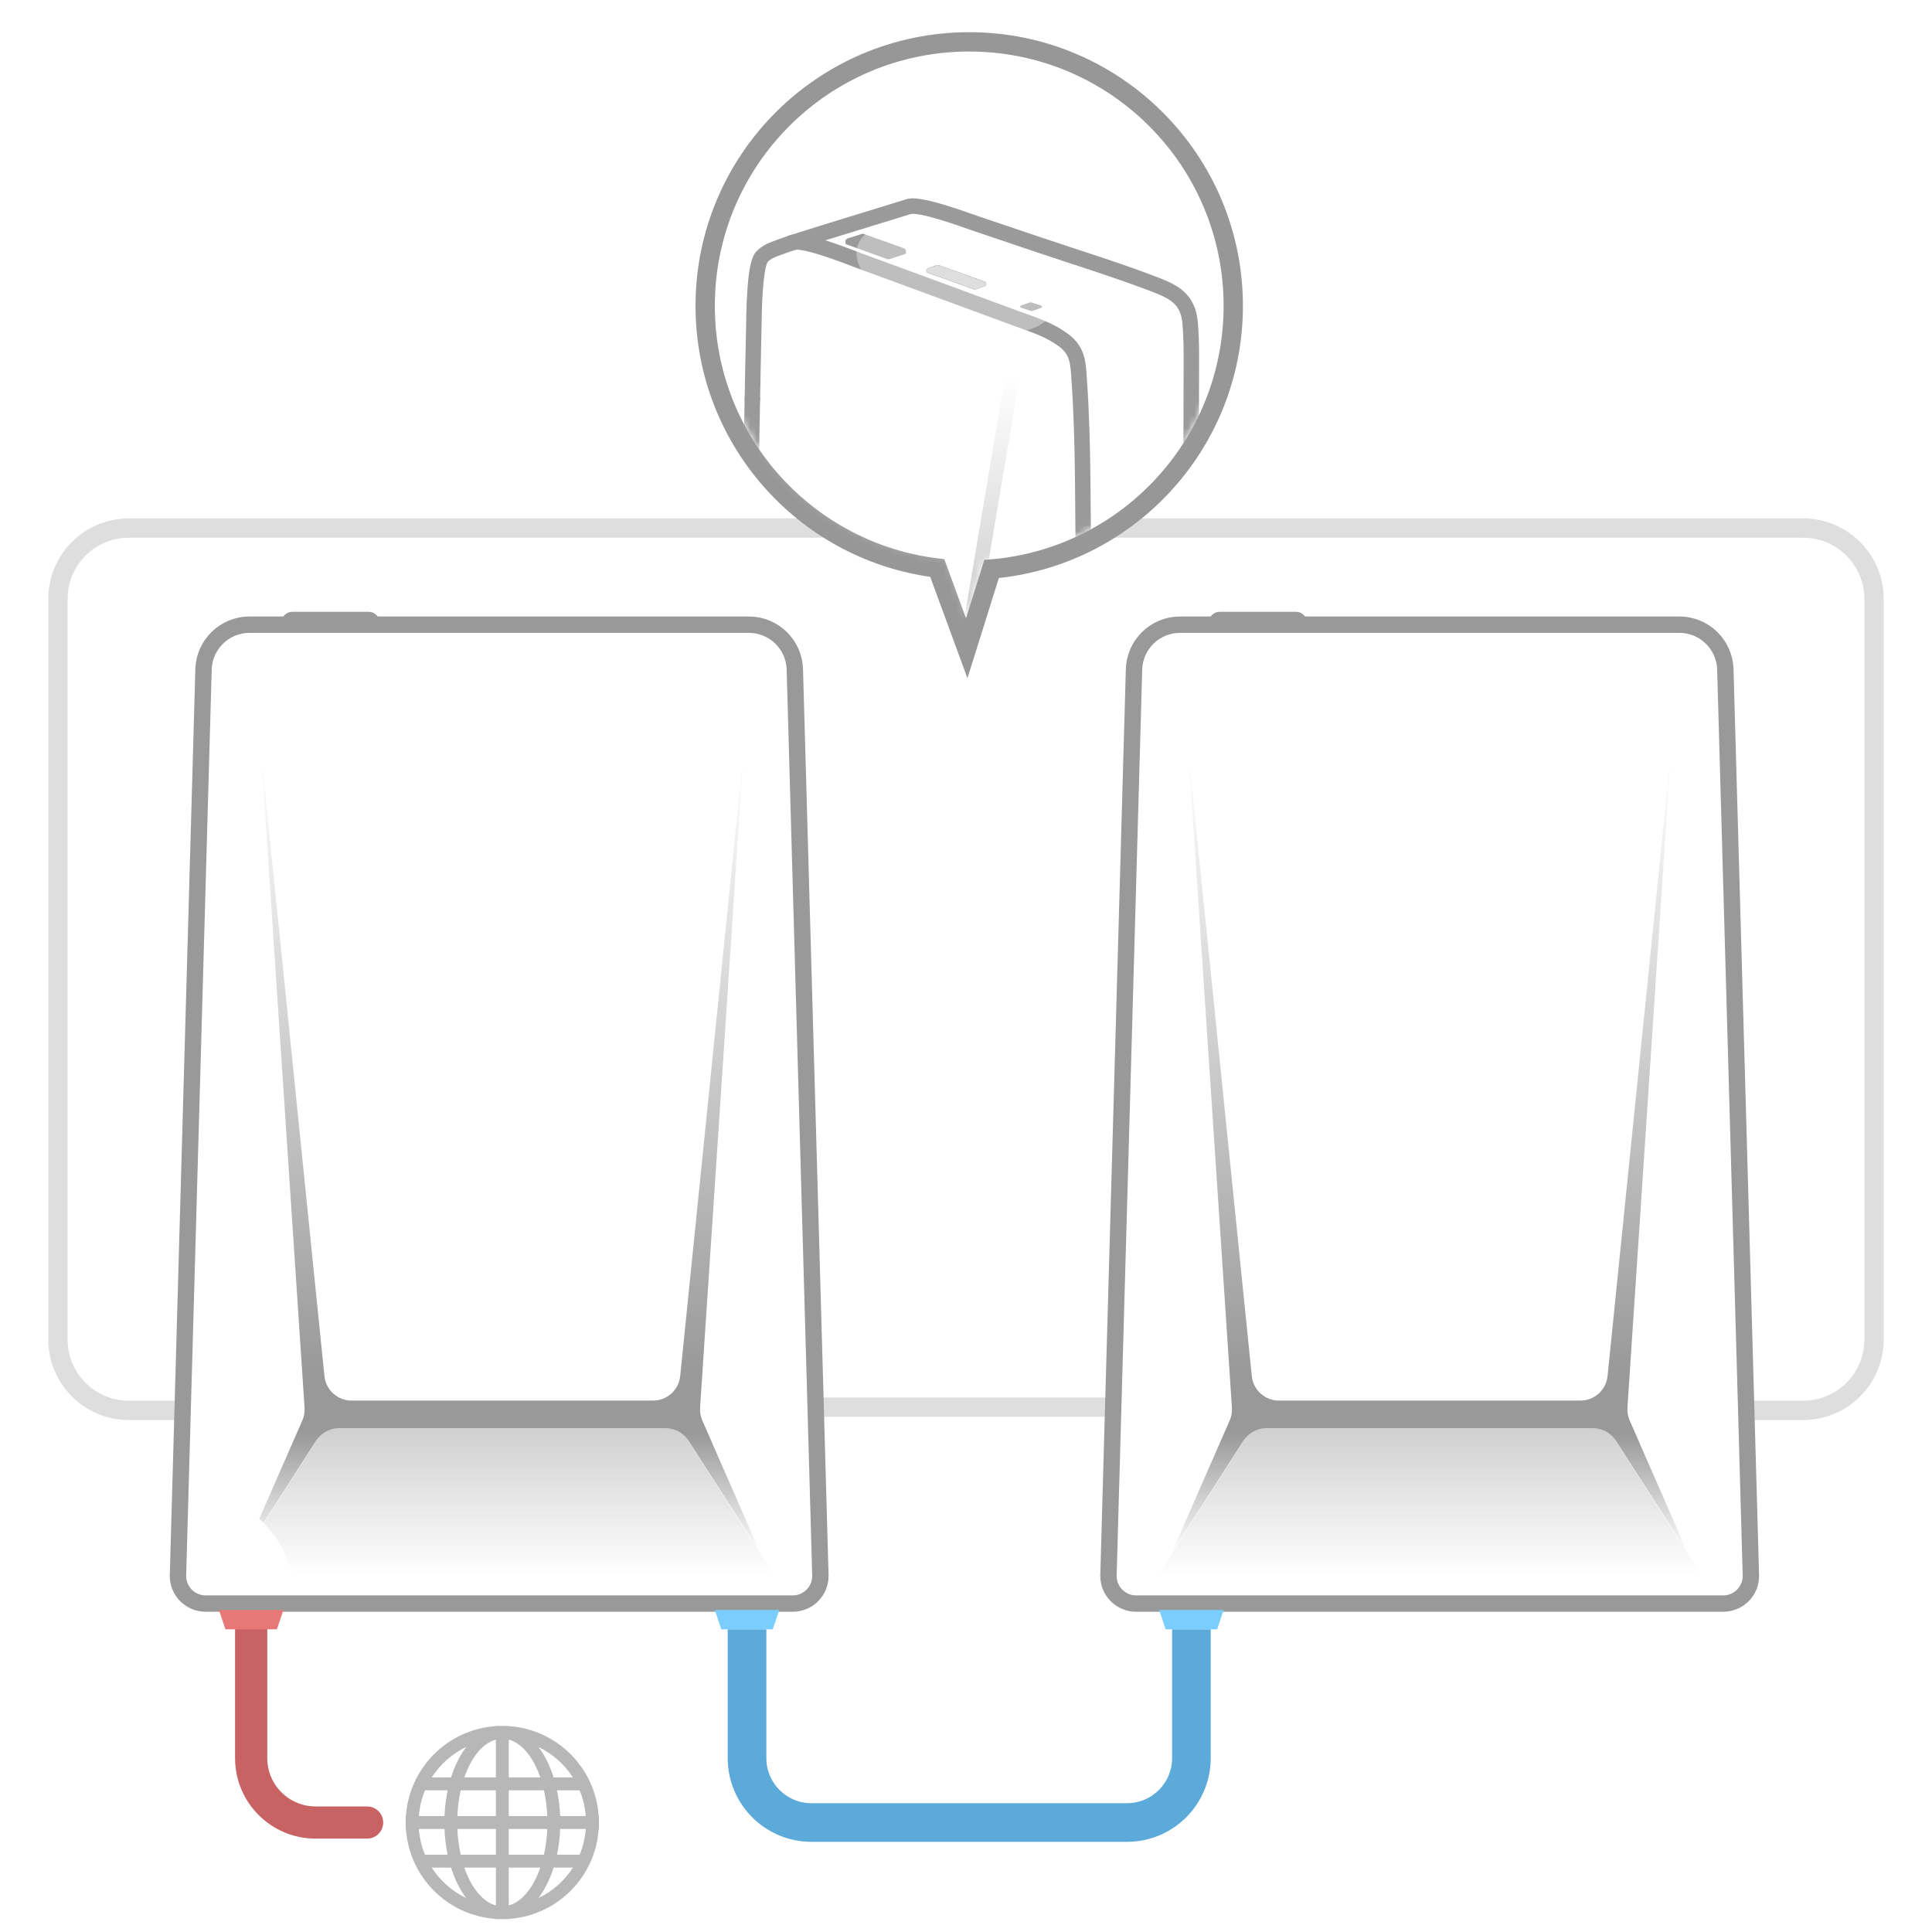 <?xml version="1.0" encoding="UTF-8"?>
<svg width="300px" height="300px" viewBox="0 0 300 300" version="1.1" xmlns="http://www.w3.org/2000/svg" xmlns:xlink="http://www.w3.org/1999/xlink">
    <title>img/Nano说明图/img_nano_lantowan</title>
    <defs>
        <linearGradient x1="50%" y1="0%" x2="50%" y2="85.533%" id="linearGradient-1">
            <stop stop-color="#999999" stop-opacity="0.5" offset="0%"></stop>
            <stop stop-color="#999999" stop-opacity="0" offset="100%"></stop>
        </linearGradient>
        <linearGradient x1="50%" y1="12.244%" x2="50%" y2="101.429%" id="linearGradient-2">
            <stop stop-color="#FFFFFF" stop-opacity="0" offset="0%"></stop>
            <stop stop-color="#FFFFFF" stop-opacity="0.45" offset="100%"></stop>
        </linearGradient>
        <linearGradient x1="50%" y1="0%" x2="50%" y2="100%" id="linearGradient-3">
            <stop stop-color="#999999" stop-opacity="0" offset="0%"></stop>
            <stop stop-color="#999999" offset="77.57%"></stop>
            <stop stop-color="#999999" offset="84.951%"></stop>
            <stop stop-color="#999999" stop-opacity="0" offset="100%"></stop>
        </linearGradient>
        <linearGradient x1="50%" y1="0%" x2="50%" y2="85.533%" id="linearGradient-4">
            <stop stop-color="#999999" stop-opacity="0.5" offset="0%"></stop>
            <stop stop-color="#999999" stop-opacity="0" offset="100%"></stop>
        </linearGradient>
        <linearGradient x1="50%" y1="0%" x2="50%" y2="100%" id="linearGradient-5">
            <stop stop-color="#999999" stop-opacity="0" offset="0%"></stop>
            <stop stop-color="#999999" offset="77.57%"></stop>
            <stop stop-color="#999999" offset="84.951%"></stop>
            <stop stop-color="#999999" stop-opacity="0" offset="100%"></stop>
        </linearGradient>
        <path d="M39.5,0 C61.315,0 79,17.685 79,39.5 C79,60.528 62.568,77.719 41.844,78.932 L39,88 L35.628,78.813 C15.63,76.867 0,60.009 0,39.5 C0,17.685 17.685,0 39.5,0 Z" id="path-6"></path>
        <linearGradient x1="50%" y1="5.966%" x2="50%" y2="103.26%" id="linearGradient-8">
            <stop stop-color="#FFFFFF" stop-opacity="0" offset="0%"></stop>
            <stop stop-color="#FFFFFF" stop-opacity="0.45" offset="100%"></stop>
        </linearGradient>
        <linearGradient x1="50%" y1="0%" x2="50%" y2="100%" id="linearGradient-9">
            <stop stop-color="#999999" stop-opacity="0" offset="0%"></stop>
            <stop stop-color="#999999" offset="84.544%"></stop>
            <stop stop-color="#999999" stop-opacity="0" offset="100%"></stop>
        </linearGradient>
        <path d="M36.897,11.729 L29.85,9.203 C29.709,9.152 29.551,9.151 29.407,9.202 L28.085,9.664 C27.936,9.715 27.836,9.855 27.836,10.013 C27.835,10.17 27.934,10.312 28.082,10.364 L35.129,12.891 C35.201,12.917 35.277,12.929 35.353,12.929 C35.427,12.929 35.502,12.917 35.572,12.892 L36.894,12.43 C37.043,12.379 37.143,12.239 37.144,12.081 C37.144,11.924 37.045,11.782 36.897,11.729" id="path-10"></path>
        <filter x="-64.5%" y="-159.4%" width="228.9%" height="418.7%" filterUnits="objectBoundingBox" id="filter-11">
            <feOffset dx="0" dy="0" in="SourceAlpha" result="shadowOffsetOuter1"></feOffset>
            <feGaussianBlur stdDeviation="2" in="shadowOffsetOuter1" result="shadowBlurOuter1"></feGaussianBlur>
            <feColorMatrix values="0 0 0 0 1   0 0 0 0 1   0 0 0 0 1  0 0 0 0.976 0" type="matrix" in="shadowBlurOuter1"></feColorMatrix>
        </filter>
        <filter x="-99.1%" y="-46.9%" width="298.2%" height="193.7%" filterUnits="objectBoundingBox" id="filter-12">
            <feGaussianBlur stdDeviation="5" in="SourceGraphic"></feGaussianBlur>
        </filter>
    </defs>
    <g id="img/Nano说明图/img_nano_lantowan" stroke="none" stroke-width="1" fill="none" fill-rule="evenodd">
        <path d="M128,82 L20,82 C13.925,82 9,86.925 9,93 L9,208 C9,214.075 13.925,219 20,219 L28.55,219 L28.55,219" id="Stroke-1" stroke="#BFBFBF" stroke-width="3" opacity="0.5" stroke-linejoin="round"></path>
        <path d="M271.482,219 L280,219 C286.075,219 291,214.075 291,208 L291,93 C291,86.925 286.075,82 280,82 L172.5,82 L172.5,82" id="Stroke-1" stroke="#BFBFBF" stroke-width="3" opacity="0.5" stroke-linejoin="round"></path>
        <line x1="127.5" y1="218.5" x2="172.5" y2="218.5" id="直线" stroke="#BFBFBF" stroke-width="3" opacity="0.5" stroke-linejoin="round"></line>
        <g id="编组-2备份" transform="translate(172, 95)">
            <path d="M17.387,0 L29.253,0 C30.188,5.51503807e-16 30.947,0.758 30.947,1.694 L30.947,1.694 L30.947,1.694 L15.693,1.694 C15.693,0.758 16.451,1.71860379e-16 17.387,0 Z" id="矩形" fill="#999999"></path>
            <g id="编组" transform="translate(0, 2)" fill-rule="nonzero">
                <path d="M11.232,0 L88.768,0 C92.636,5.27153475e-15 95.801,3.077 95.91,6.943 L99.876,147.592 C99.942,149.959 98.078,151.932 95.711,151.998 C95.671,151.999 95.631,152 95.591,152 L4.409,152 C2.042,152 0.123,150.081 0.123,147.713 C0.123,147.673 0.123,147.633 0.124,147.592 L4.09,6.943 C4.199,3.077 7.364,2.48681675e-15 11.232,0 Z" id="矩形" stroke="#999999" stroke-width="2.542"></path>
                <path d="M77.974,125.311 L95,152 L95,152 L5,152 L22.026,125.311 C22.944,123.871 24.534,123 26.241,123 L73.759,123 C75.466,123 77.056,123.871 77.974,125.311 Z" id="矩形" fill="url(#linearGradient-1)"></path>
                <polygon id="矩形" fill="url(#linearGradient-2)" points="77.5 121 89 0 11 0 22.5 121"></polygon>
            </g>
            <path d="M21.09,128.708 L10,146 L10,146 L18.947,125.568 C19.219,124.946 19.338,124.267 19.293,123.588 L12.553,22 L12.553,22 L22.379,118.674 C22.599,120.837 24.42,122.483 26.594,122.483 L73.406,122.483 C75.58,122.483 77.401,120.837 77.621,118.674 L87.447,22 L87.447,22 L80.707,123.588 C80.662,124.267 80.781,124.946 81.053,125.568 L90,146 L90,146 L78.91,128.708 C78.131,127.493 76.787,126.759 75.343,126.759 L24.657,126.759 C23.213,126.759 21.869,127.493 21.09,128.708 Z" id="路径" fill="url(#linearGradient-3)"></path>
        </g>
        <g id="编组-2备份-2" transform="translate(27.513, 95)">
            <path d="M17.873,0 L29.74,0 C30.675,5.51503807e-16 31.434,0.758 31.434,1.694 L31.434,1.694 L31.434,1.694 L16.179,1.694 C16.179,0.758 16.938,1.71860379e-16 17.873,0 Z" id="矩形" fill="#999999"></path>
            <g id="编组" transform="translate(0, 2)" fill-rule="nonzero">
                <path d="M11.232,0 L88.768,0 C92.636,5.27153475e-15 95.801,3.077 95.91,6.943 L99.876,147.592 C99.942,149.959 98.078,151.932 95.711,151.998 C95.671,151.999 95.631,152 95.591,152 L4.409,152 C2.042,152 0.123,150.081 0.123,147.713 C0.123,147.673 0.123,147.633 0.124,147.592 L4.09,6.943 C4.199,3.077 7.364,2.48681675e-15 11.232,0 Z" id="矩形" stroke="#999999" stroke-width="2.542"></path>
                <path d="M74.246,123 C75.953,123 77.543,123.871 78.461,125.311 L95.487,152 L18.487,152 L18.487,152 C18.487,147.151 16.57,142.75 13.452,139.514 L22.513,125.311 C23.431,123.871 25.02,123 26.728,123 L74.246,123 Z" id="形状结合" fill="url(#linearGradient-4)"></path>
                <polygon id="矩形" fill="url(#linearGradient-2)" points="77.987 121 89.487 0 11.487 0 22.987 121"></polygon>
            </g>
            <path d="M87.934,22 L81.194,123.588 C81.149,124.267 81.268,124.946 81.54,125.568 L90.487,146 L79.397,128.708 C78.618,127.493 77.274,126.759 75.83,126.759 L25.144,126.759 C23.7,126.759 22.356,127.493 21.577,128.708 L13.4,141.46 C13.19,141.243 12.974,141.032 12.753,140.827 L19.434,125.568 C19.706,124.946 19.825,124.267 19.78,123.588 L13.04,22 L22.866,118.674 C23.086,120.837 24.907,122.483 27.081,122.483 L73.892,122.483 C76.067,122.483 77.888,120.837 78.108,118.674 L87.934,22 Z" id="形状结合" fill="url(#linearGradient-5)"></path>
        </g>
        <path d="M86.98,282 C86.927,280.607 86.756,279.265 86.488,278.001 L90.003,278.001 C90.525,279.247 90.856,280.593 90.962,282 L86.98,282 Z M86.488,288.003 C86.756,286.737 86.927,285.395 86.98,284 L90.96,284 C90.856,285.409 90.525,286.753 90.003,288.003 L86.488,288.003 Z M85.966,290.002 L88.957,290.002 C87.653,292.036 85.801,293.681 83.61,294.731 C84.577,293.445 85.382,291.838 85.966,290.002 Z M79.001,290.002 L83.9,290.002 C82.826,293.116 81.054,295.323 79.001,295.874 L79.001,290.002 Z M79.001,284 L84.981,284 C84.922,285.409 84.745,286.753 84.461,288.003 L79.001,288.003 L79.001,284 Z M79.001,278.001 L84.461,278.001 C84.745,279.247 84.918,280.593 84.981,282 L79.001,282 L79.001,278.001 Z M79.001,270.128 C81.054,270.677 82.826,272.886 83.9,275.998 L79.001,275.998 L79.001,270.128 Z M85.966,275.998 C85.382,274.164 84.581,272.553 83.61,271.269 C85.801,272.319 87.653,273.966 88.957,275.998 L85.966,275.998 Z M76.999,275.998 L72.1,275.998 C73.174,272.886 74.944,270.677 76.999,270.128 L76.999,275.998 Z M76.999,282 L71.019,282 C71.078,280.593 71.255,279.247 71.537,278.001 L76.999,278.001 L76.999,282 Z M76.999,288.003 L71.537,288.003 C71.255,286.753 71.078,285.409 71.019,284 L76.999,284 L76.999,288.003 Z M76.999,295.874 C74.944,295.323 73.174,293.116 72.1,290.002 L76.999,290.002 L76.999,295.874 Z M70.036,290.002 C70.62,291.838 71.423,293.449 72.39,294.731 C70.197,293.681 68.345,292.036 67.041,290.002 L70.036,290.002 Z M69.02,284 C69.075,285.395 69.244,286.737 69.512,288.003 L65.995,288.003 C65.477,286.753 65.144,285.409 65.038,284 L69.02,284 Z M69.512,278.001 C69.244,279.265 69.075,280.607 69.02,282 L65.038,282 C65.144,280.593 65.477,279.247 65.995,278.001 L69.512,278.001 Z M70.038,275.998 L67.041,275.998 C68.345,273.966 70.197,272.319 72.39,271.269 C71.425,272.553 70.622,274.164 70.038,275.998 Z M92.964,282 C92.472,274.51 86.488,268.524 79.001,268.032 L79.001,268 L77.999,268 L76.999,268 L76.999,268.032 C69.512,268.524 63.526,274.51 63.034,282 L63,282 L63,283 L63,284 L63.034,284 C63.526,291.49 69.512,297.474 76.999,297.966 L76.999,298 L77.999,298 L79.001,298 L79.001,297.966 C86.488,297.474 92.472,291.49 92.964,284 L93,284 L93,283 L93,282 L92.964,282 Z" id="Fill-90" fill-opacity="0.7" fill="#999999" fill-rule="nonzero"></path>
        <path d="M116,253 L116,273 C116,278.523 120.477,283 126,283 L175,283 C180.523,283 185,278.523 185,273 L185,253 L185,253" id="直线-35" stroke="#5BAADA" stroke-width="6"></path>
        <path d="M39,253 L39,273 C39,278.523 43.477,283 49,283 L57,283 L57,283" id="直线-35备份" stroke="#C96363" stroke-width="5" stroke-linecap="round"></path>
        <polygon id="矩形" fill="#79CDFF" points="111 250 121 250 120 253 112 253"></polygon>
        <polygon id="矩形备份-2" fill="#E87878" points="34 250 44 250 43 253 35 253"></polygon>
        <polygon id="矩形备份" fill="#79CDFF" points="180 250 190 250 189 253 181 253"></polygon>
        <g id="编组-2" transform="translate(111, 8)">
            <mask id="mask-7" fill="white">
                <use xlink:href="#path-6"></use>
            </mask>
            <path stroke="#979797" stroke-width="3" d="M39.5,-1.5 C50.822,-1.5 61.072,3.089 68.491,10.509 C75.911,17.928 80.5,28.178 80.5,39.5 C80.5,50.381 76.261,60.272 69.345,67.612 C62.611,74.759 53.339,79.486 42.969,80.355 L42.969,80.355 L39.112,92.657 L34.54,80.203 C24.495,78.991 15.568,74.148 9.112,67.024 C2.517,59.748 -1.5,50.093 -1.5,39.5 C-1.5,28.178 3.089,17.928 10.509,10.509 C17.928,3.089 28.178,-1.5 39.5,-1.5 Z"></path>
            <g id="编组" mask="url(#mask-7)">
                <g transform="translate(5, 24)">
                    <path d="M1.643,10.909 L40.069,26.3 L27.079,103.636 C26.946,104.246 26.961,104.878 27.123,105.532 L0.272,88.994 L1.643,10.909 Z" id="矩形" stroke="none" fill="url(#linearGradient-8)" fill-rule="nonzero"></path>
                    <path d="M27.135,105.539 L26.997,105.402 C26.997,105.402 1.131,90.072 0.709,89.266 C0.324,88.532 0,87.417 0,87.417 L0.283,88.939 C0.283,88.939 1.565,92.366 2.158,93.312 C2.752,94.257 4.932,96.049 4.932,96.049 L37.384,115.655 L28.405,107.578 C27.776,107.035 27.345,106.319 27.135,105.539" id="Fill-1" stroke="none" fill="#999999" fill-rule="evenodd" opacity="0.5"></path>
                    <path d="M7.155,5.64 C8.93,5.095 15.997,7.96 17.358,8.459 C20.703,9.684 24.045,10.914 27.388,12.143 C32.132,13.887 36.878,15.628 41.619,17.382 C44.266,18.361 46.922,19.127 49.257,20.909 C51.434,22.573 51.411,24.6 51.575,26.928 C52.287,37.02 52.084,47.109 52.272,57.201 C52.46,67.298 52.648,77.394 52.836,87.49 C52.93,92.535 53.024,97.58 53.117,102.625 C53.179,106.004 53.242,109.383 53.304,112.762 C53.317,113.442 53.69,117.015 52.895,117.659" id="Stroke-3" stroke="#9A9A9A" stroke-width="2.4" fill="none" stroke-linecap="round" stroke-linejoin="round"></path>
                    <path d="M24.684,7.257 L24.673,6.9 L24.673,6.899 L24.673,6.897 C24.671,6.842 24.647,6.796 24.609,6.762 L24.41,6.582 C24.392,6.566 24.371,6.553 24.348,6.545 L22.814,5.994 C21.225,5.422 19.635,4.851 18.039,4.293 C18.001,4.281 17.961,4.28 17.921,4.292 L15.581,5.036 C15.555,5.044 15.531,5.059 15.51,5.077 L15.318,5.257 C15.279,5.294 15.258,5.346 15.26,5.399 L15.273,5.75 L15.288,5.75 C15.287,5.755 15.288,5.759 15.288,5.764 L15.274,5.765 L15.289,5.765 C15.292,5.837 15.324,5.907 15.398,5.933 C17.027,6.512 18.65,7.105 20.275,7.697 L21.672,8.207 C21.765,8.24 21.854,8.257 21.945,8.257 C22.033,8.257 22.122,8.241 22.218,8.21 L24.559,7.438 C24.62,7.418 24.667,7.368 24.682,7.304 C24.685,7.291 24.681,7.278 24.681,7.264 C24.681,7.261 24.684,7.26 24.684,7.257" id="Fill-5" stroke="none" fill="#9A9A9A" fill-rule="evenodd"></path>
                    <path d="M41.028,117.726 L37.384,115.655 L28.405,107.578 C27.296,106.622 26.782,105.137 27.06,103.701 L40.132,26.079 L42.323,26.515 L29.252,104.131 C29.127,104.779 29.362,105.455 29.866,105.89 L44.11,118.987 L41.028,117.726 Z" id="Fill-7" stroke="none" fill="url(#linearGradient-9)" fill-rule="evenodd"></path>
                    <path d="M5.195,6.328 C5.751,6.118 6.313,5.923 6.876,5.728 C6.313,5.923 5.751,6.118 5.195,6.328 C4.145,6.727 3.109,7.006 2.285,7.906 C1.101,9.259 1.089,17.236 1.055,18.605 C0.965,22.233 0.903,26.409 0.827,30.037" id="Stroke-9" stroke="#9A9A9A" stroke-width="2.4" fill="none" stroke-linecap="round" stroke-linejoin="round"></path>
                    <path d="M6.875,5.728 C12.945,3.787 19.048,1.957 25.135,0.072 C26.869,-0.465 33.915,2.167 35.277,2.626 C38.61,3.748 41.94,4.875 45.271,6 C51.149,7.985 57.079,9.805 62.885,12.009 C66.042,13.208 68.476,14.215 68.807,18.179 C69.066,21.277 68.991,24.368 68.986,27.465 C68.967,39.854 68.908,52.241 68.868,64.63 C67.309,67.658 65.75,70.686 64.191,73.715 C64.209,79.789 64.228,85.862 64.246,91.937 C64.255,94.974 64.264,98.011 64.273,101.048 C64.277,102.567 64.282,104.085 64.286,105.603 C64.288,106.237 64.588,109.472 63.831,110.059 C63.02,110.624 62.209,111.187 61.398,111.751" id="Stroke-11" stroke="#9A9A9A" stroke-width="2.4" fill="none" stroke-linecap="round" stroke-linejoin="round"></path>
                    <path d="M0.826,30.037 C0.56,44.553 0.243,59.067 0.125,73.586 C0.088,75.913 0.05,78.24 0.012,80.567 C0.007,82.995 -0.043,85.422 0.109,87.851 C0.112,87.902 0.116,87.952 0.119,88.004 C0.121,88.052 0.124,88.101 0.127,88.15 C0.177,88.618 0.199,89.076 0.402,89.524" id="Stroke-13" stroke="#9A9A9A" stroke-width="2.4" fill="none" stroke-linecap="round" stroke-linejoin="round"></path>
                    <path d="M0.786,90.258 C0.754,90.198 0.721,90.138 0.689,90.078 C0.589,89.895 0.488,89.714 0.401,89.524 C0.498,89.738 0.614,89.94 0.725,90.146 C0.729,90.152 0.732,90.158 0.736,90.165 C0.752,90.196 0.769,90.227 0.786,90.258 C1.625,91.805 2.372,93.374 3.565,94.725 C4.114,95.336 4.737,95.821 5.421,96.265 C10.58,99.654 15.909,102.758 21.186,105.952 C27.335,109.673 33.438,113.466 39.703,116.996 C40.14,117.248 40.58,117.494 41.028,117.726 C42.754,118.628 44.395,119.579 46.389,119.92 C47.095,120.042 47.758,120.026 48.455,119.859 C48.565,119.834 48.674,119.817 48.775,119.759 C49.334,119.507 49.913,119.308 50.464,119.037 C50.844,118.845 51.216,118.642 51.587,118.435 C51.934,118.24 52.28,118.043 52.627,117.846 C52.705,117.792 52.782,117.738 52.861,117.684 C53.431,117.288 54.001,116.892 54.571,116.495 C54.982,116.212 54.942,115.838 54.988,115.435 C55.614,115.006 56.242,114.576 56.867,114.146 C56.822,114.541 56.859,114.907 56.458,115.184 C56.873,114.895 57.29,114.606 57.705,114.317 C58.1,114.044 58.065,113.682 58.11,113.295 C58.625,112.942 59.138,112.589 59.653,112.238 C59.605,112.618 59.64,112.974 59.253,113.241 C59.56,113.028 59.868,112.814 60.175,112.601 C60.19,112.589 60.206,112.577 60.221,112.564 C60.537,112.29 60.528,111.962 60.572,111.608 L61.79,110.773 C61.745,111.123 61.756,111.448 61.44,111.718" id="Stroke-15" stroke="#9A9A9A" stroke-width="2.4" fill="none" stroke-linecap="round" stroke-linejoin="round"></path>
                    <g id="Fill-17" stroke="none" fill="none" fill-rule="nonzero">
                        <use fill="black" fill-opacity="1" filter="url(#filter-11)" xlink:href="#path-10"></use>
                        <use fill="#CBCBCB" xlink:href="#path-10"></use>
                    </g>
                    <path d="M45.667,15.45 L44.187,14.969 C44.083,14.934 43.971,14.937 43.869,14.972 L42.549,15.434 C42.474,15.461 42.423,15.531 42.424,15.612 C42.425,15.691 42.477,15.762 42.553,15.786 L44.054,16.272 C44.098,16.286 44.144,16.294 44.189,16.294 C44.238,16.294 44.286,16.286 44.334,16.269 L45.671,15.802 C45.746,15.775 45.797,15.704 45.796,15.624 C45.795,15.544 45.744,15.473 45.667,15.45" id="Fill-19" stroke="none" fill="#999999" fill-rule="evenodd"></path>
                </g>
            </g>
            <path d="M29.826,35.09 C29.826,43.927 33.214,51.091 37.393,51.091 C41.572,51.091 44.96,43.927 44.96,35.09 C44.96,26.255 41.572,19.091 37.393,19.091 C33.214,19.091 29.826,26.255 29.826,35.09" id="Fill-20" fill="#FFFFFF" opacity="0.599" filter="url(#filter-12)" mask="url(#mask-7)" transform="translate(37.393, 35.091) rotate(-72) translate(-37.393, -35.091) "></path>
        </g>
    </g>
</svg>